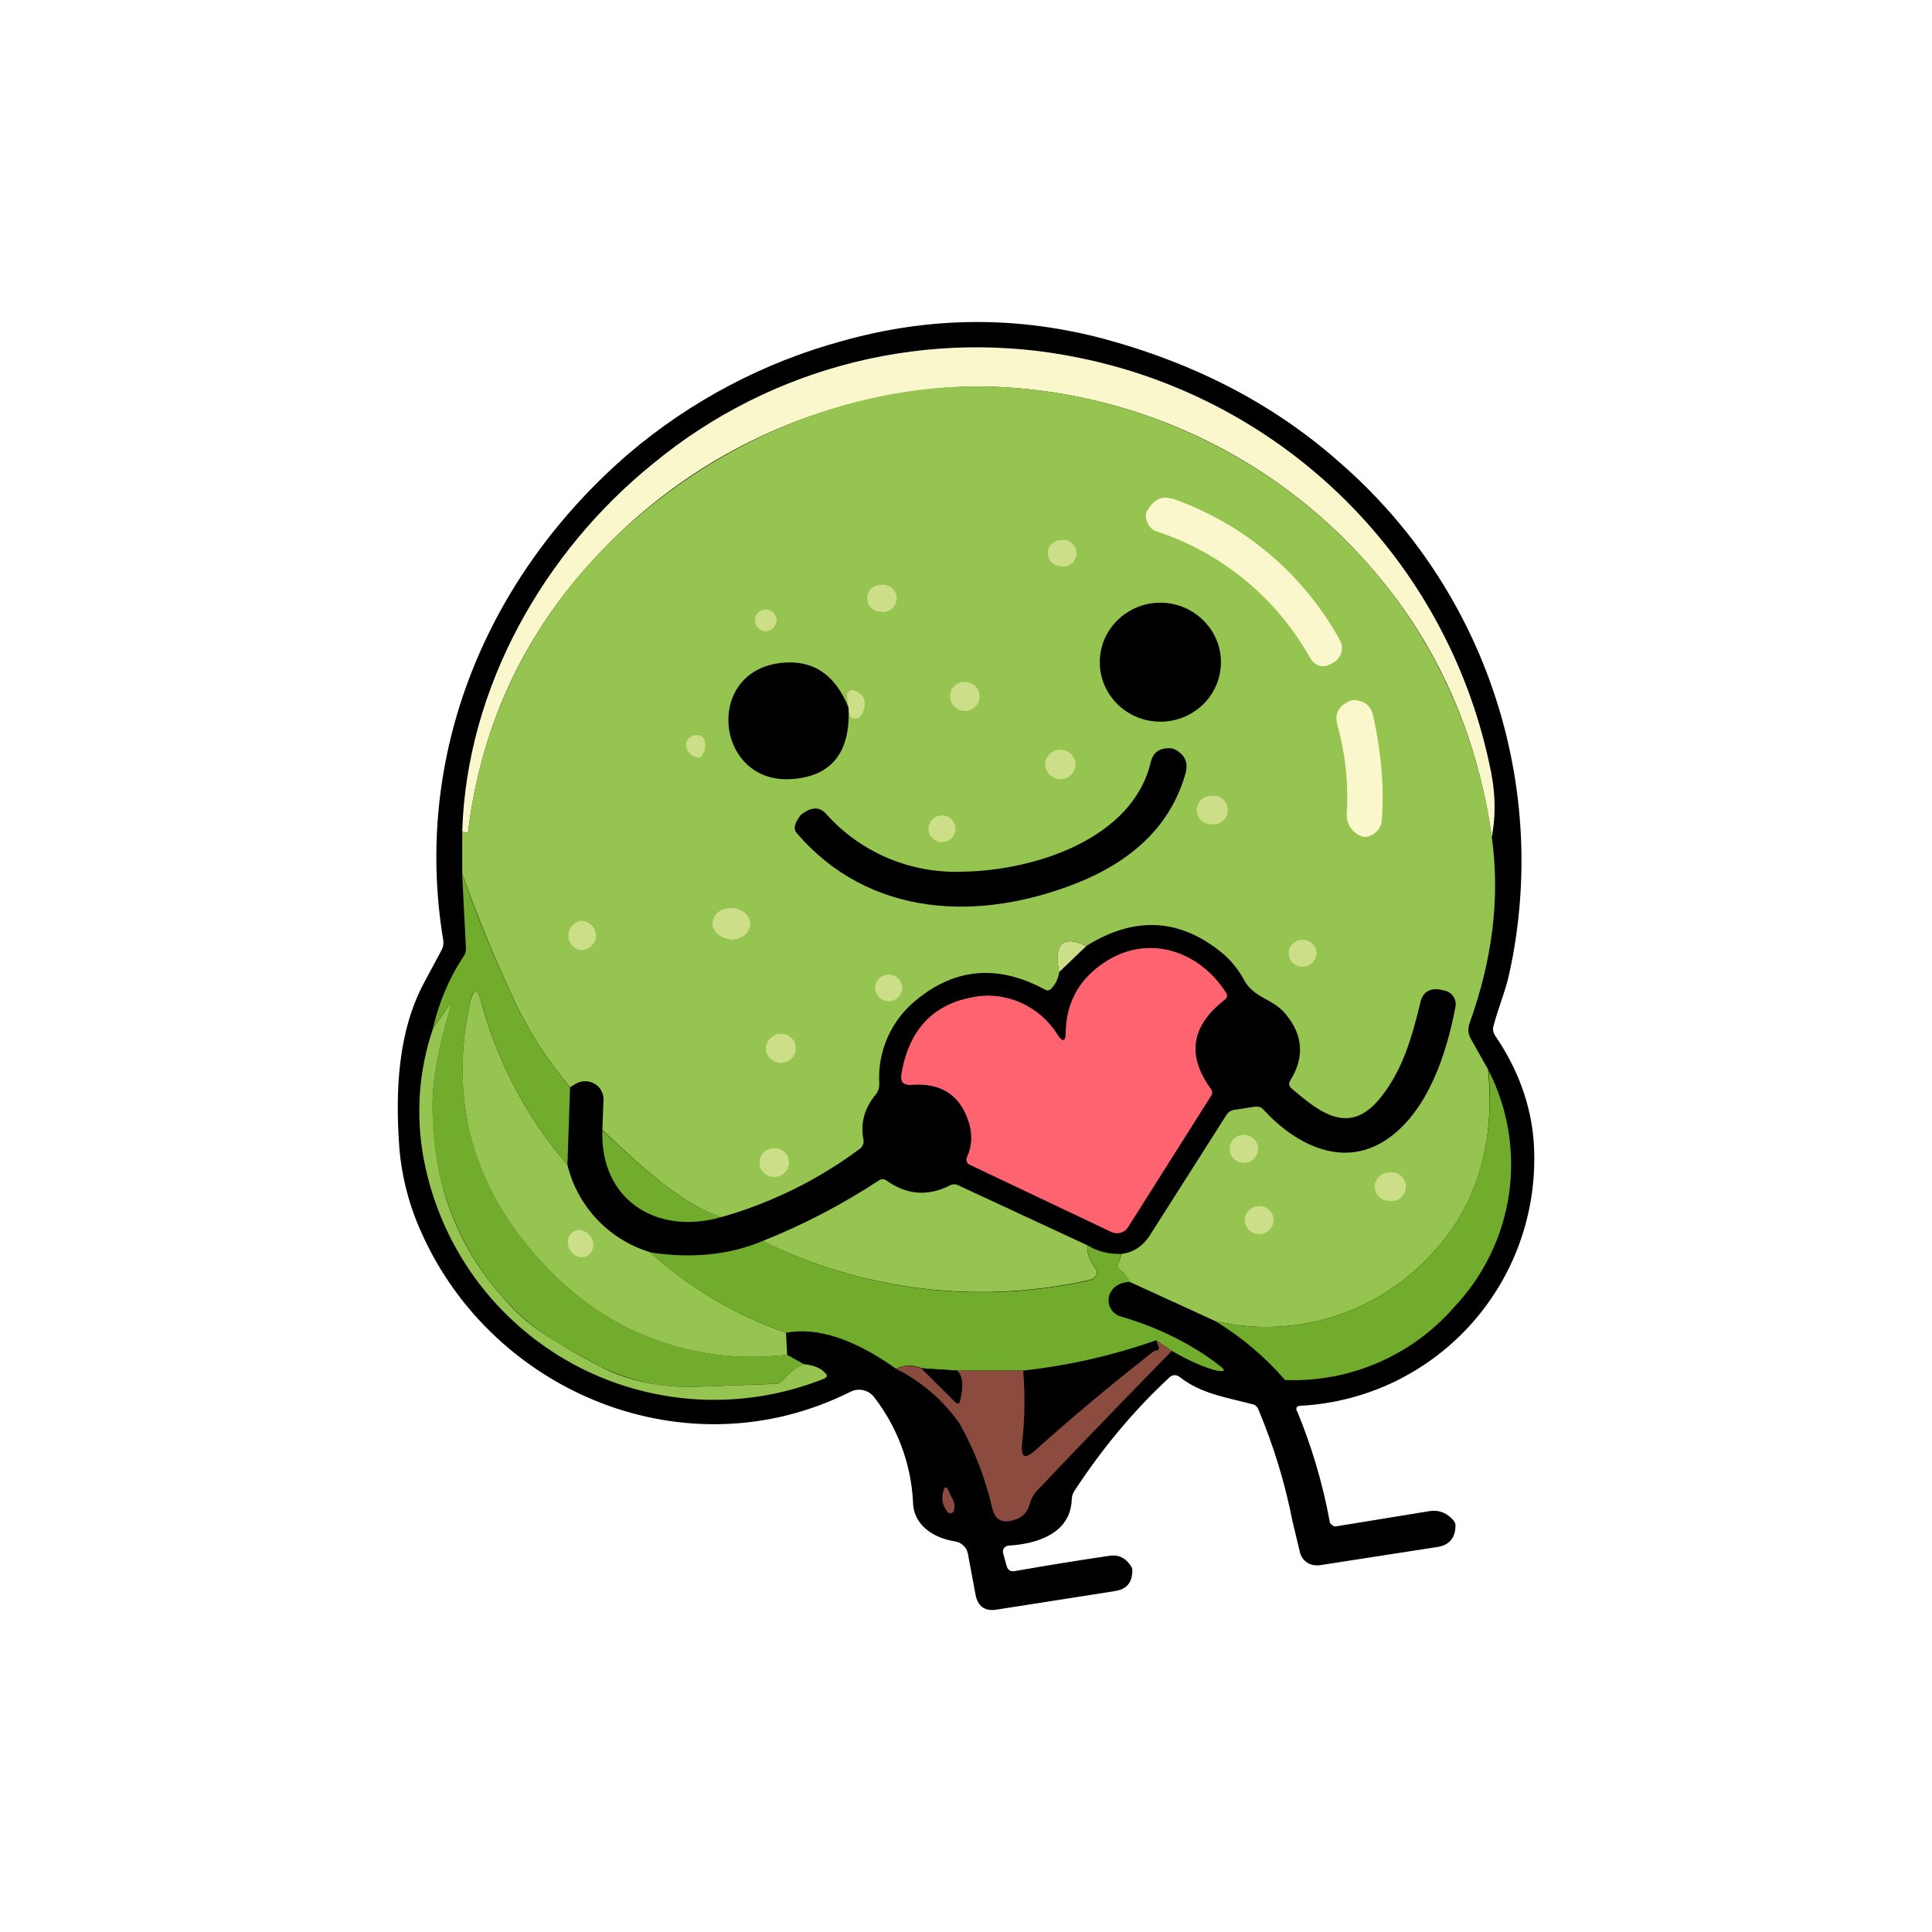 <svg width="24" height="24" viewBox="0 0 24 24" fill="none" xmlns="http://www.w3.org/2000/svg">
<rect x="0" y="0" width="24" height="24" fill="#333333" stroke="none"/>
<g clip-path="url(#clip0_328_42731)">
<path d="M24 0H0V24H24V0Z" fill="white"/>
<path d="M16.113 17.529C16.292 17.962 16.429 18.419 16.518 18.899C16.518 18.918 16.532 18.936 16.551 18.946C16.565 18.96 16.584 18.965 16.603 18.96L17.756 18.772C17.878 18.753 17.977 18.795 18.057 18.889C18.076 18.913 18.085 18.936 18.08 18.965C18.076 19.11 17.996 19.2 17.845 19.219L16.386 19.445C16.334 19.449 16.283 19.44 16.24 19.412C16.197 19.385 16.165 19.343 16.151 19.294L16.057 18.903C15.963 18.423 15.822 17.962 15.633 17.511C15.628 17.495 15.618 17.48 15.606 17.469C15.594 17.457 15.579 17.449 15.563 17.445C15.243 17.36 14.923 17.317 14.655 17.106C14.637 17.091 14.616 17.083 14.593 17.083C14.571 17.083 14.549 17.091 14.532 17.106C14.085 17.52 13.69 17.995 13.346 18.522C13.325 18.554 13.314 18.592 13.313 18.631C13.299 19.045 12.885 19.181 12.527 19.2C12.516 19.201 12.505 19.205 12.496 19.21C12.486 19.216 12.478 19.224 12.471 19.233C12.464 19.242 12.46 19.253 12.459 19.265C12.457 19.276 12.458 19.288 12.462 19.299L12.504 19.449C12.518 19.506 12.556 19.529 12.617 19.515C13.003 19.447 13.391 19.384 13.779 19.327C13.897 19.308 13.986 19.355 14.052 19.459C14.061 19.473 14.066 19.489 14.066 19.506C14.066 19.656 14.001 19.741 13.85 19.765L12.382 19.995C12.236 20.019 12.146 19.957 12.118 19.807L12.024 19.303C12.017 19.264 11.998 19.227 11.969 19.2C11.941 19.172 11.904 19.154 11.864 19.148C11.596 19.106 11.346 18.946 11.342 18.659C11.318 18.187 11.15 17.734 10.862 17.36C10.829 17.315 10.781 17.283 10.726 17.27C10.672 17.257 10.615 17.264 10.565 17.289C8.537 18.306 6.128 17.308 5.238 15.318C5.086 14.985 4.992 14.628 4.961 14.263C4.909 13.553 4.942 12.805 5.276 12.193L5.483 11.807C5.505 11.769 5.513 11.724 5.506 11.68C5.125 9.384 6.038 7.162 7.812 5.633C8.583 4.978 9.49 4.5 10.466 4.235C11.553 3.93 12.645 3.92 13.742 4.217C14.89 4.532 15.859 5.045 16.659 5.76C17.543 6.532 18.203 7.527 18.57 8.641C18.938 9.755 19 10.948 18.749 12.094C18.701 12.315 18.607 12.532 18.551 12.753C18.541 12.791 18.551 12.828 18.57 12.861C18.852 13.271 19.012 13.708 19.05 14.155C19.082 14.564 19.033 14.974 18.904 15.363C18.776 15.752 18.57 16.111 18.3 16.42C18.031 16.728 17.702 16.979 17.334 17.159C16.965 17.338 16.565 17.441 16.156 17.463C16.109 17.463 16.095 17.487 16.109 17.529H16.113Z" fill="black"/>
<path d="M18.532 10.4C18.391 9.402 18.061 8.518 17.553 7.737C16.957 6.832 16.144 6.09 15.19 5.578C14.236 5.065 13.168 4.798 12.085 4.8C10.348 4.844 8.697 5.571 7.492 6.824C6.551 7.793 5.986 8.96 5.817 10.315C5.817 10.344 5.798 10.353 5.77 10.339L5.742 10.325C5.798 8.536 6.758 6.852 8.118 5.755C8.847 5.154 9.701 4.725 10.619 4.498C11.536 4.272 12.492 4.254 13.417 4.447C14.661 4.702 15.804 5.313 16.706 6.206C17.609 7.1 18.232 8.236 18.499 9.478C18.574 9.798 18.588 10.104 18.532 10.395V10.4Z" fill="#FAF7CD"/>
<path d="M18.532 10.4C18.636 11.148 18.541 11.92 18.254 12.715C18.244 12.745 18.239 12.777 18.241 12.808C18.244 12.84 18.253 12.871 18.268 12.899L18.485 13.284C18.579 14.249 18.325 15.03 17.737 15.628C17.402 15.977 16.982 16.233 16.518 16.37C16.054 16.507 15.563 16.521 15.092 16.409L14.033 15.924C14.009 15.868 13.97 15.819 13.92 15.783C13.887 15.76 13.878 15.736 13.892 15.699L13.934 15.576C14.09 15.557 14.217 15.468 14.311 15.303L15.233 13.854C15.243 13.836 15.257 13.822 15.273 13.81C15.289 13.799 15.308 13.791 15.327 13.788L15.596 13.746C15.633 13.746 15.666 13.75 15.69 13.779C16.094 14.221 16.702 14.541 17.266 14.127C17.751 13.769 17.972 13.077 18.08 12.508C18.089 12.464 18.08 12.418 18.055 12.38C18.031 12.343 17.992 12.316 17.948 12.306L17.906 12.296C17.765 12.268 17.671 12.32 17.643 12.461C17.539 12.884 17.426 13.294 17.148 13.637C16.763 14.117 16.396 13.821 16.043 13.52C16.01 13.492 16.005 13.459 16.029 13.421C16.207 13.134 16.189 12.856 15.967 12.593C15.812 12.405 15.577 12.4 15.454 12.174C15.384 12.042 15.288 11.925 15.172 11.83C14.65 11.407 14.09 11.379 13.497 11.75C13.2 11.614 13.087 11.722 13.158 12.075C13.148 12.15 13.115 12.221 13.064 12.277C13.04 12.306 13.012 12.31 12.979 12.292C12.405 11.981 11.873 12.023 11.393 12.414C11.235 12.538 11.11 12.699 11.028 12.883C10.946 13.066 10.91 13.267 10.923 13.468C10.923 13.515 10.909 13.562 10.876 13.6C10.739 13.764 10.688 13.953 10.725 14.15C10.735 14.197 10.72 14.244 10.678 14.273C10.162 14.657 9.58 14.944 8.96 15.12C8.424 14.941 7.897 14.423 7.483 14.037L7.497 13.661C7.498 13.62 7.488 13.579 7.467 13.543C7.446 13.507 7.416 13.478 7.379 13.459C7.343 13.439 7.302 13.43 7.26 13.432C7.219 13.433 7.179 13.446 7.144 13.468C7.124 13.48 7.103 13.493 7.083 13.506C6.805 13.181 6.572 12.82 6.391 12.433C6.151 11.924 5.935 11.397 5.742 10.852V10.325L5.775 10.339C5.798 10.353 5.812 10.343 5.817 10.315C5.973 8.998 6.562 7.769 7.492 6.823C8.669 5.614 10.363 4.814 12.085 4.8C14.273 4.79 16.363 5.915 17.553 7.741C18.071 8.544 18.405 9.452 18.532 10.4Z" fill="#96C450"/>
<path d="M14.565 6.194C15.448 6.503 16.187 7.126 16.64 7.944C16.687 8.029 16.682 8.114 16.616 8.189C16.599 8.209 16.578 8.225 16.555 8.236C16.433 8.307 16.339 8.283 16.268 8.161C15.85 7.421 15.17 6.863 14.362 6.599C14.322 6.585 14.288 6.556 14.268 6.519C14.231 6.448 14.221 6.387 14.254 6.34C14.334 6.203 14.438 6.152 14.565 6.199V6.194Z" fill="#FAF7CD"/>
<path d="M13.181 7.035C13.205 7.039 13.229 7.038 13.252 7.032C13.276 7.025 13.297 7.014 13.315 6.999C13.334 6.983 13.348 6.964 13.358 6.942C13.368 6.92 13.374 6.897 13.374 6.873C13.374 6.849 13.368 6.825 13.358 6.803C13.348 6.782 13.334 6.762 13.315 6.747C13.297 6.731 13.276 6.72 13.252 6.714C13.229 6.707 13.205 6.706 13.181 6.71C13.087 6.71 13.017 6.781 13.017 6.87C13.017 6.964 13.092 7.035 13.181 7.035ZM10.941 7.6C10.966 7.604 10.991 7.603 11.014 7.596C11.038 7.59 11.06 7.578 11.079 7.562C11.098 7.546 11.113 7.526 11.123 7.504C11.134 7.482 11.139 7.457 11.139 7.433C11.139 7.408 11.134 7.384 11.123 7.361C11.113 7.339 11.098 7.319 11.079 7.303C11.06 7.287 11.038 7.276 11.014 7.269C10.991 7.263 10.966 7.262 10.941 7.266C10.847 7.266 10.772 7.336 10.772 7.43C10.772 7.524 10.847 7.6 10.941 7.6Z" fill="#CDDE89"/>
<path d="M14.415 8.965C14.829 8.965 15.167 8.636 15.167 8.226C15.167 7.821 14.829 7.487 14.415 7.487C14.001 7.487 13.662 7.817 13.662 8.226C13.662 8.636 14.001 8.965 14.415 8.965Z" fill="black"/>
<path d="M9.51 7.841C9.586 7.841 9.647 7.779 9.647 7.704C9.647 7.686 9.643 7.669 9.636 7.653C9.629 7.636 9.619 7.622 9.606 7.609C9.594 7.597 9.579 7.587 9.562 7.581C9.546 7.575 9.528 7.572 9.51 7.572C9.493 7.572 9.475 7.576 9.459 7.583C9.442 7.59 9.428 7.6 9.415 7.613C9.403 7.625 9.393 7.64 9.387 7.657C9.381 7.673 9.378 7.691 9.379 7.709C9.379 7.779 9.44 7.841 9.51 7.841Z" fill="#CDDE89"/>
<path d="M10.542 8.791C10.565 9.318 10.353 9.615 9.906 9.671C8.899 9.812 8.716 8.353 9.694 8.236C10.09 8.189 10.372 8.372 10.542 8.791Z" fill="black"/>
<path d="M11.985 8.833C12.084 8.833 12.169 8.753 12.169 8.654C12.169 8.63 12.165 8.606 12.156 8.583C12.147 8.561 12.134 8.54 12.117 8.523C12.099 8.506 12.079 8.492 12.056 8.483C12.034 8.474 12.01 8.47 11.985 8.471C11.961 8.47 11.937 8.474 11.914 8.483C11.892 8.492 11.871 8.506 11.854 8.523C11.837 8.54 11.823 8.561 11.815 8.583C11.805 8.606 11.801 8.63 11.802 8.654C11.802 8.748 11.886 8.833 11.99 8.833H11.985ZM10.541 8.791L10.522 8.65C10.52 8.638 10.521 8.627 10.525 8.616C10.53 8.605 10.536 8.596 10.545 8.588C10.555 8.581 10.567 8.576 10.579 8.574C10.592 8.572 10.604 8.574 10.616 8.579C10.738 8.626 10.771 8.715 10.719 8.847C10.701 8.894 10.672 8.923 10.625 8.927C10.578 8.927 10.555 8.913 10.55 8.871L10.541 8.791Z" fill="#CDDE89"/>
<path d="M17.059 8.895C17.158 9.351 17.195 9.78 17.167 10.17C17.167 10.221 17.149 10.27 17.118 10.31C17.086 10.351 17.042 10.379 16.993 10.391C16.978 10.396 16.961 10.398 16.945 10.397C16.929 10.395 16.913 10.39 16.899 10.382C16.845 10.359 16.799 10.319 16.769 10.268C16.738 10.217 16.725 10.159 16.73 10.1C16.753 9.723 16.711 9.365 16.617 9.017C16.574 8.876 16.621 8.777 16.758 8.711C16.777 8.702 16.798 8.697 16.819 8.697C16.951 8.702 17.031 8.768 17.059 8.895Z" fill="#FAF7CD"/>
<path d="M8.533 9.303C8.524 9.283 8.521 9.26 8.524 9.237C8.528 9.215 8.537 9.194 8.552 9.176C8.575 9.153 8.599 9.139 8.627 9.134C8.707 9.12 8.749 9.153 8.759 9.228C8.763 9.256 8.761 9.285 8.754 9.312C8.747 9.34 8.734 9.366 8.716 9.388C8.709 9.398 8.699 9.405 8.687 9.409C8.675 9.412 8.662 9.412 8.651 9.407C8.624 9.4 8.6 9.387 8.579 9.369C8.559 9.351 8.543 9.329 8.533 9.303Z" fill="#CDDE89"/>
<path d="M9.944 10.127C10.071 10.023 10.179 10.014 10.264 10.113C10.477 10.351 10.741 10.538 11.035 10.662C11.33 10.785 11.648 10.842 11.967 10.828C12.847 10.814 14.075 10.423 14.296 9.463C14.325 9.35 14.4 9.294 14.522 9.294C14.55 9.294 14.577 9.301 14.602 9.313C14.72 9.379 14.762 9.473 14.729 9.6C14.56 10.211 14.118 10.668 13.402 10.96C12.165 11.459 10.795 11.397 9.897 10.348C9.835 10.277 9.906 10.183 9.944 10.127Z" fill="black"/>
<path d="M13.177 9.68C13.226 9.678 13.273 9.658 13.307 9.623C13.341 9.588 13.36 9.54 13.36 9.491C13.358 9.443 13.337 9.398 13.302 9.364C13.267 9.331 13.22 9.312 13.172 9.312C13.123 9.312 13.076 9.332 13.041 9.366C13.005 9.4 12.985 9.447 12.984 9.496C12.984 9.595 13.073 9.68 13.172 9.68H13.177ZM15.045 10.239C15.071 10.244 15.097 10.242 15.122 10.235C15.147 10.228 15.17 10.216 15.19 10.199C15.21 10.182 15.225 10.162 15.236 10.138C15.247 10.115 15.253 10.089 15.253 10.063C15.253 10.037 15.247 10.012 15.236 9.988C15.225 9.964 15.21 9.944 15.19 9.927C15.17 9.91 15.147 9.898 15.122 9.891C15.097 9.884 15.071 9.882 15.045 9.887C14.998 9.887 14.954 9.905 14.92 9.937C14.887 9.97 14.867 10.014 14.866 10.061C14.866 10.16 14.946 10.239 15.045 10.239ZM11.704 10.461C11.798 10.461 11.869 10.385 11.869 10.296C11.869 10.252 11.851 10.209 11.82 10.178C11.788 10.146 11.746 10.129 11.702 10.129C11.657 10.129 11.615 10.146 11.584 10.178C11.552 10.209 11.535 10.252 11.535 10.296C11.535 10.39 11.61 10.461 11.704 10.461Z" fill="#CDDE89"/>
<path d="M5.741 10.852C5.929 11.397 6.15 11.924 6.39 12.433C6.571 12.82 6.804 13.181 7.082 13.506L7.049 14.47C6.55 13.891 6.187 13.208 5.986 12.47C5.929 12.263 5.877 12.263 5.835 12.47C5.562 13.76 5.92 14.884 6.903 15.858C7.277 16.226 7.73 16.504 8.227 16.672C8.724 16.84 9.253 16.893 9.774 16.828L9.986 16.946C9.887 16.992 9.797 17.054 9.727 17.143C9.715 17.157 9.701 17.169 9.685 17.177C9.669 17.186 9.651 17.19 9.633 17.19L8.621 17.228C8.22 17.241 7.823 17.155 7.463 16.978C7.289 16.884 7.106 16.786 6.917 16.673C6.718 16.556 6.534 16.413 6.371 16.249C6.044 15.917 5.786 15.521 5.615 15.087C5.443 14.653 5.361 14.189 5.374 13.722C5.374 13.383 5.449 12.983 5.595 12.517C5.614 12.447 5.604 12.442 5.567 12.503L5.378 12.776C5.454 12.447 5.581 12.146 5.764 11.873C5.782 11.845 5.79 11.812 5.788 11.779L5.741 10.852Z" fill="#71AC2D"/>
<path d="M9.073 11.671C9.205 11.675 9.313 11.595 9.318 11.487C9.327 11.379 9.224 11.289 9.097 11.28C8.965 11.271 8.857 11.355 8.852 11.459C8.842 11.567 8.946 11.661 9.073 11.666V11.671ZM7.219 11.802C7.318 11.802 7.403 11.722 7.403 11.623C7.403 11.599 7.398 11.575 7.388 11.552C7.379 11.53 7.365 11.509 7.347 11.492C7.33 11.475 7.309 11.461 7.286 11.453C7.263 11.444 7.239 11.439 7.214 11.44C7.171 11.447 7.132 11.469 7.104 11.502C7.076 11.535 7.06 11.578 7.06 11.621C7.06 11.665 7.076 11.707 7.104 11.74C7.132 11.773 7.171 11.795 7.214 11.802H7.219ZM16.179 12.009C16.273 12.009 16.353 11.934 16.353 11.84C16.353 11.746 16.273 11.675 16.179 11.675C16.085 11.675 16.009 11.751 16.009 11.84C16.009 11.934 16.085 12.009 16.179 12.009ZM13.496 11.751L13.158 12.075C13.087 11.722 13.2 11.614 13.496 11.751Z" fill="#CDDE89"/>
<path d="M13.239 12.814C13.248 12.447 13.408 12.16 13.723 11.953C14.255 11.6 14.89 11.802 15.229 12.329C15.253 12.362 15.248 12.391 15.215 12.419C14.796 12.743 14.74 13.111 15.041 13.525C15.065 13.558 15.065 13.591 15.041 13.619L14.015 15.242C13.994 15.277 13.96 15.302 13.921 15.313C13.882 15.325 13.84 15.321 13.803 15.303L12.048 14.47C12.031 14.463 12.018 14.45 12.011 14.433C12.007 14.424 12.005 14.414 12.005 14.405C12.005 14.395 12.007 14.385 12.011 14.376C12.076 14.24 12.081 14.094 12.034 13.939C11.926 13.6 11.686 13.445 11.309 13.478C11.22 13.478 11.187 13.44 11.196 13.355C11.286 12.791 11.592 12.466 12.119 12.381C12.514 12.315 12.919 12.508 13.13 12.842C13.201 12.955 13.239 12.946 13.239 12.814Z" fill="#FE646F"/>
<path d="M11.041 12.437C11.135 12.437 11.206 12.361 11.206 12.272C11.206 12.178 11.13 12.107 11.041 12.107C10.947 12.107 10.872 12.178 10.872 12.272C10.872 12.361 10.947 12.437 11.041 12.437Z" fill="#CDDE89"/>
<path d="M7.049 14.471C7.11 14.724 7.237 14.957 7.416 15.147C7.595 15.337 7.82 15.477 8.07 15.553C8.561 15.998 9.137 16.339 9.764 16.555L9.778 16.828C9.257 16.894 8.727 16.842 8.229 16.674C7.731 16.506 7.278 16.227 6.903 15.859C5.915 14.885 5.562 13.76 5.835 12.471C5.882 12.264 5.929 12.264 5.985 12.471C6.186 13.208 6.55 13.892 7.049 14.471Z" fill="#96C450"/>
<path d="M9.986 16.946C10.108 16.96 10.197 16.993 10.254 17.059C10.282 17.087 10.277 17.106 10.24 17.125C9.737 17.327 9.196 17.415 8.655 17.383C8.115 17.351 7.588 17.2 7.112 16.941C6.637 16.681 6.225 16.32 5.905 15.882C5.586 15.444 5.368 14.941 5.266 14.409C5.161 13.864 5.2 13.302 5.379 12.777L5.567 12.504C5.605 12.442 5.614 12.447 5.595 12.518C5.454 12.979 5.374 13.384 5.374 13.722C5.365 14.715 5.699 15.558 6.372 16.254C6.508 16.395 6.687 16.536 6.918 16.673C7.106 16.786 7.289 16.889 7.463 16.979C7.798 17.158 8.23 17.238 8.621 17.228L9.633 17.191C9.67 17.191 9.703 17.172 9.727 17.143C9.802 17.054 9.887 16.988 9.986 16.946Z" fill="#96C450"/>
<path d="M9.699 13.204C9.802 13.204 9.887 13.124 9.887 13.025C9.887 13.001 9.882 12.977 9.872 12.954C9.863 12.931 9.849 12.911 9.832 12.894C9.814 12.877 9.793 12.863 9.77 12.854C9.748 12.846 9.723 12.841 9.699 12.842C9.6 12.842 9.515 12.927 9.515 13.025C9.515 13.124 9.6 13.204 9.703 13.204H9.699Z" fill="#CDDE89"/>
<path d="M18.485 13.284C18.73 13.758 18.821 14.295 18.747 14.823C18.672 15.351 18.436 15.842 18.071 16.23C17.811 16.531 17.486 16.769 17.121 16.927C16.756 17.085 16.36 17.159 15.963 17.143C15.713 16.854 15.42 16.606 15.092 16.409C15.563 16.52 16.055 16.507 16.518 16.37C16.982 16.233 17.402 15.977 17.737 15.628C18.325 15.03 18.575 14.249 18.49 13.284H18.485ZM7.483 14.042C7.897 14.423 8.424 14.941 8.961 15.119C8.161 15.35 7.45 14.908 7.483 14.037V14.042Z" fill="#71AC2D"/>
<path d="M15.454 14.447C15.548 14.447 15.628 14.367 15.628 14.273C15.628 14.226 15.609 14.181 15.576 14.148C15.543 14.115 15.498 14.097 15.451 14.097C15.405 14.097 15.36 14.115 15.327 14.148C15.293 14.181 15.275 14.226 15.275 14.273C15.275 14.367 15.355 14.447 15.454 14.447ZM9.614 14.621C9.717 14.621 9.802 14.541 9.802 14.443C9.802 14.418 9.797 14.394 9.788 14.372C9.778 14.35 9.764 14.329 9.746 14.313C9.729 14.296 9.708 14.283 9.685 14.275C9.662 14.266 9.638 14.262 9.614 14.264C9.566 14.264 9.521 14.283 9.487 14.316C9.454 14.35 9.435 14.395 9.435 14.443C9.435 14.541 9.515 14.621 9.614 14.621ZM17.256 14.918C17.282 14.922 17.308 14.921 17.333 14.914C17.358 14.907 17.381 14.895 17.401 14.878C17.42 14.861 17.436 14.84 17.447 14.816C17.458 14.793 17.464 14.767 17.464 14.741C17.464 14.716 17.458 14.69 17.447 14.666C17.436 14.643 17.42 14.622 17.401 14.605C17.381 14.588 17.358 14.576 17.333 14.569C17.308 14.562 17.282 14.561 17.256 14.565C17.209 14.565 17.165 14.583 17.131 14.616C17.098 14.648 17.078 14.692 17.077 14.739C17.077 14.833 17.157 14.918 17.256 14.918Z" fill="#CDDE89"/>
<path d="M13.505 15.468C13.505 15.577 13.538 15.666 13.599 15.741C13.61 15.754 13.618 15.769 13.621 15.785C13.625 15.801 13.624 15.818 13.618 15.834C13.613 15.85 13.604 15.864 13.591 15.875C13.579 15.886 13.564 15.893 13.547 15.897C12.174 16.209 10.735 16.04 9.472 15.417C9.978 15.215 10.462 14.963 10.917 14.664C10.931 14.654 10.947 14.648 10.964 14.648C10.981 14.648 10.997 14.654 11.011 14.664C11.26 14.843 11.524 14.866 11.802 14.725C11.818 14.717 11.835 14.712 11.853 14.712C11.871 14.712 11.889 14.717 11.905 14.725L13.505 15.468Z" fill="#96C450"/>
<path d="M15.642 15.331C15.736 15.331 15.821 15.255 15.821 15.156C15.821 15.062 15.741 14.982 15.642 14.982C15.543 14.982 15.463 15.062 15.463 15.156C15.463 15.251 15.543 15.331 15.642 15.331ZM7.073 15.514C7.115 15.599 7.214 15.641 7.289 15.604C7.365 15.566 7.393 15.467 7.351 15.383C7.304 15.298 7.209 15.255 7.134 15.293C7.059 15.331 7.031 15.43 7.073 15.514Z" fill="#CDDE89"/>
<path d="M9.474 15.416C10.736 16.041 12.176 16.212 13.549 15.901C13.566 15.897 13.581 15.889 13.593 15.877C13.606 15.866 13.615 15.851 13.62 15.835C13.626 15.819 13.627 15.801 13.623 15.785C13.62 15.768 13.612 15.753 13.601 15.741C13.537 15.665 13.504 15.567 13.507 15.468C13.634 15.548 13.775 15.581 13.931 15.576L13.893 15.698C13.879 15.731 13.893 15.76 13.921 15.783C13.973 15.821 14.015 15.868 14.034 15.924C13.926 15.929 13.846 15.971 13.803 16.042C13.786 16.069 13.775 16.1 13.772 16.132C13.769 16.164 13.773 16.197 13.784 16.227C13.796 16.257 13.814 16.284 13.838 16.306C13.862 16.328 13.89 16.344 13.921 16.353C14.401 16.494 14.81 16.701 15.145 16.96C15.234 17.026 15.22 17.044 15.116 17.026C14.97 16.992 14.787 16.913 14.556 16.781L14.364 16.649C13.827 16.837 13.276 16.964 12.707 17.026H11.888L11.45 16.997C11.4 16.974 11.345 16.963 11.29 16.964C11.235 16.965 11.18 16.978 11.13 17.002C10.613 16.635 10.156 16.484 9.766 16.555C9.139 16.34 8.563 16.001 8.072 15.557C8.589 15.637 9.06 15.59 9.474 15.416Z" fill="#71AC2D"/>
<path d="M14.363 16.65L14.556 16.782C13.992 17.361 13.427 17.94 12.886 18.514C12.838 18.561 12.81 18.622 12.791 18.683C12.781 18.728 12.759 18.77 12.728 18.804C12.697 18.838 12.657 18.863 12.613 18.876C12.457 18.933 12.363 18.886 12.326 18.735C12.242 18.368 12.105 18.014 11.921 17.686C11.719 17.396 11.447 17.161 11.13 17.003C11.181 16.98 11.235 16.968 11.29 16.968C11.346 16.968 11.4 16.98 11.45 17.003L11.869 17.418C11.897 17.446 11.916 17.441 11.926 17.399C11.973 17.21 11.959 17.088 11.888 17.027H12.711C12.735 17.337 12.73 17.639 12.697 17.93C12.679 18.105 12.73 18.133 12.862 18.015C13.295 17.625 13.784 17.215 14.33 16.787C14.338 16.781 14.348 16.777 14.358 16.777C14.365 16.778 14.371 16.777 14.377 16.775C14.383 16.772 14.388 16.768 14.392 16.763C14.395 16.758 14.397 16.751 14.397 16.745C14.397 16.738 14.395 16.731 14.392 16.726L14.363 16.65Z" fill="#8B4B3F"/>
<path d="M11.449 16.998L11.886 17.026C11.957 17.087 11.971 17.215 11.924 17.403C11.915 17.44 11.896 17.445 11.867 17.417L11.449 16.998Z" fill="black"/>
<path d="M11.787 18.523C11.816 18.617 11.872 18.64 11.853 18.753C11.853 18.764 11.849 18.774 11.842 18.782C11.836 18.79 11.826 18.796 11.816 18.798C11.806 18.8 11.795 18.798 11.786 18.794C11.776 18.789 11.768 18.782 11.764 18.772C11.703 18.697 11.689 18.607 11.726 18.499C11.736 18.471 11.75 18.471 11.769 18.49L11.787 18.523Z" fill="#8B4B3F"/>
</g>
<defs>
<clipPath id="clip0_328_42731">
<rect width="24" height="24" fill="white"/>
</clipPath>
</defs>
</svg>
